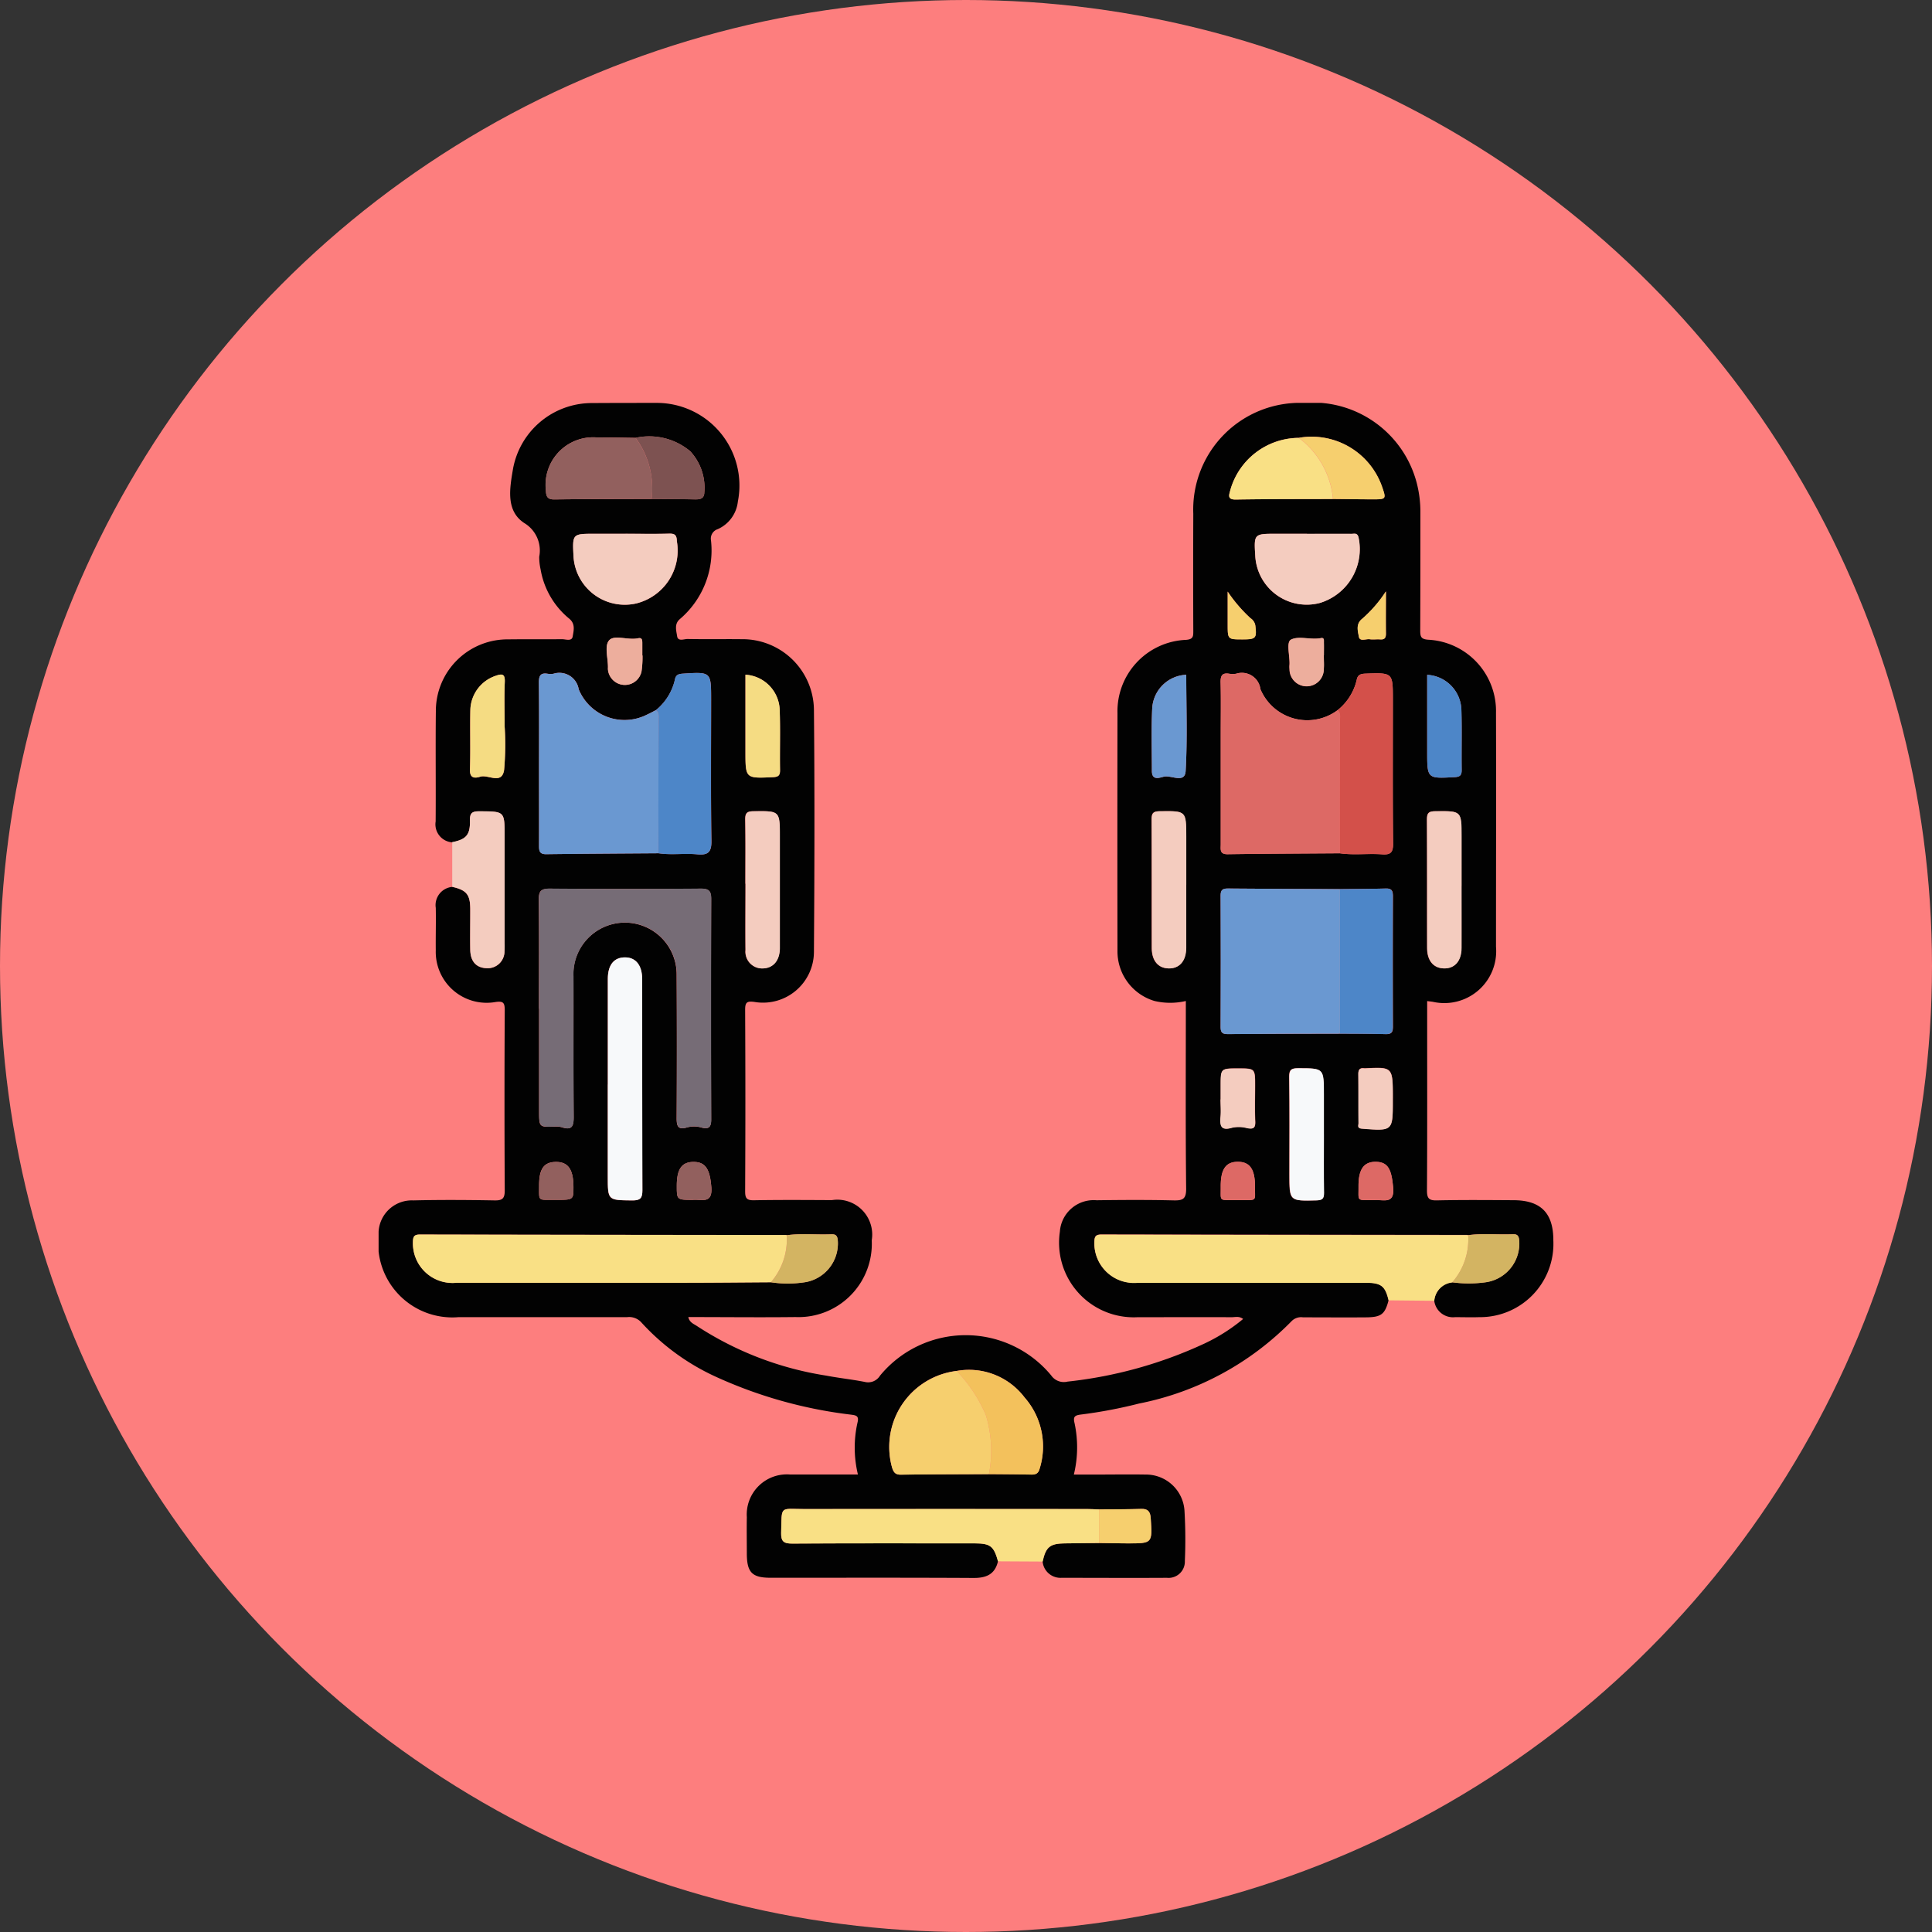 <svg xmlns="http://www.w3.org/2000/svg" xmlns:xlink="http://www.w3.org/1999/xlink" width="79" height="79" viewBox="0 0 79 79">
  <rect x="0" y="0" width="79" height="79" fill="#333333" stroke="none"/>
  <defs>
    <clipPath id="clip-path">
      <rect id="Rectángulo_312953" data-name="Rectángulo 312953" width="48.038" height="48.05" fill="none"/>
    </clipPath>
  </defs>
  <g id="i4" transform="translate(-521 -3866)">
    <circle id="Elipse_8224" data-name="Elipse 8224" cx="39.5" cy="39.5" r="39.5" transform="translate(521 3866)" fill="#fd7e7e"/>
    <g id="Grupo_996097" data-name="Grupo 996097" transform="translate(536.481 3882.475)">
      <g id="Grupo_996096" data-name="Grupo 996096" clip-path="url(#clip-path)">
        <path id="Trazado_658792" data-name="Trazado 658792" d="M41.3,36.691c-.145.563-.295.69-.877.7-.874.008-1.749,0-2.623,0a.541.541,0,0,0-.464.154A11.973,11.973,0,0,1,31.1,40.915a19.434,19.434,0,0,1-2.388.452c-.252.032-.315.095-.255.344a4.7,4.7,0,0,1-.027,2.109h.917c.672,0,1.343-.011,2.014,0A1.577,1.577,0,0,1,32.954,45.3a20.279,20.279,0,0,1,.015,2.059.666.666,0,0,1-.734.683c-1.436.009-2.873,0-4.31,0a.733.733,0,0,1-.772-.664c.133-.6.3-.738.916-.744l1.392-.015c.388.005.775.014,1.163.015,1.021,0,1.015,0,.95-1.022-.017-.268-.108-.4-.392-.387-.573.016-1.148.014-1.721.019-.172-.005-.343-.015-.515-.015q-5.767,0-11.534,0c-1.021,0-.921-.161-.951.958-.01.377.108.457.465.454,2.485-.015,4.97-.009,7.455-.008.634,0,.778.115.947.733-.124.535-.478.685-1,.682-2.766-.016-5.531-.007-8.3-.008-.753,0-.966-.216-.97-.978,0-.5-.009-1,0-1.5a1.641,1.641,0,0,1,1.771-1.744c.919,0,1.838,0,2.772,0a4.672,4.672,0,0,1-.017-2.126c.074-.289-.078-.295-.286-.324A18.537,18.537,0,0,1,13.746,39.8a9.389,9.389,0,0,1-3-2.2.669.669,0,0,0-.577-.217q-3.446,0-6.891,0A3.033,3.033,0,0,1,0,34.031,1.359,1.359,0,0,1,1.418,32.61c1.109-.027,2.219-.02,3.328,0,.329.006.415-.089.413-.416q-.02-3.68,0-7.36c0-.306-.056-.382-.379-.336a2.081,2.081,0,0,1-2.441-2.115c-.006-.578.011-1.157,0-1.734a.747.747,0,0,1,.672-.858c.579.132.732.312.738.893.006.562-.006,1.125,0,1.687.009.472.248.73.661.746a.687.687,0,0,0,.738-.681,3.175,3.175,0,0,0,.005-.328q0-2.2,0-4.4c0-1.01,0-1-1.028-1.005-.3,0-.4.067-.389.381.012.591-.16.769-.734.884a.738.738,0,0,1-.668-.855c.011-1.5-.008-3,.008-4.5A2.93,2.93,0,0,1,5.3,9.669c.735-.009,1.47,0,2.2-.007.152,0,.4.1.437-.108.038-.237.123-.516-.142-.733A3.32,3.32,0,0,1,6.624,6.8a2.248,2.248,0,0,1-.055-.51,1.308,1.308,0,0,0-.609-1.376c-.758-.494-.6-1.4-.472-2.163A3.279,3.279,0,0,1,8.748.006C9.639,0,10.531,0,11.422,0a3.379,3.379,0,0,1,3.269,4.036,1.4,1.4,0,0,1-.822,1.126.407.407,0,0,0-.277.457,3.683,3.683,0,0,1-1.275,3.223c-.235.2-.142.475-.109.7s.282.11.428.112c.735.014,1.47,0,2.2.008a2.921,2.921,0,0,1,2.966,2.888c.032,3.3.023,6.6,0,9.9a2.083,2.083,0,0,1-2.43,2.045c-.314-.044-.385.016-.383.331q.019,3.706,0,7.412c0,.284.064.371.359.366,1.063-.019,2.127-.011,3.19-.006a1.426,1.426,0,0,1,1.628,1.641,3,3,0,0,1-3.114,3.141c-1.453.017-2.906,0-4.386,0,.046.227.227.28.354.368a13.442,13.442,0,0,0,5.288,2.027c.521.1,1.051.154,1.571.257a.57.57,0,0,0,.625-.256,4.536,4.536,0,0,1,7-.009.629.629,0,0,0,.669.252,17.762,17.762,0,0,0,5.608-1.561,7.347,7.347,0,0,0,1.571-1c-.164-.126-.322-.071-.468-.072-1.282-.005-2.564,0-3.847,0a3.052,3.052,0,0,1-3.179-3.494,1.385,1.385,0,0,1,1.5-1.288c1.048-.014,2.1-.02,3.143.005.383.009.526-.05.521-.491-.027-2.392-.013-4.785-.013-7.177v-.485a2.8,2.8,0,0,1-1.278,0A2.114,2.114,0,0,1,30.214,22.4q-.008-4.856,0-9.711a2.922,2.922,0,0,1,2.8-3c.306-.022.3-.151.3-.373q-.009-2.392,0-4.785A4.362,4.362,0,0,1,37.828,0,4.4,4.4,0,0,1,42.447,3.26,4.726,4.726,0,0,1,42.6,4.511c0,1.6,0,3.19-.006,4.785,0,.254.019.368.336.388a2.921,2.921,0,0,1,2.762,2.987c.009,3.19,0,6.38,0,9.57A2.121,2.121,0,0,1,43.1,24.487l-.223-.028v.564c0,2.392.007,4.785-.008,7.177,0,.327.08.417.409.409,1.047-.023,2.1-.013,3.143-.007,1.111.006,1.621.533,1.616,1.652a3,3,0,0,1-3.032,3.13c-.328.011-.657,0-.985,0a.772.772,0,0,1-.854-.679.821.821,0,0,1,.731-.748,5.094,5.094,0,0,0,1.393-.005,1.6,1.6,0,0,0,1.35-1.694c-.013-.2-.075-.276-.274-.267-.6.027-1.211-.044-1.815.04a.2.2,0,0,0-.045-.011q-7.478-.008-14.955-.019c-.236,0-.278.09-.283.3a1.619,1.619,0,0,0,1.784,1.669c3.094,0,6.189,0,9.283,0,.658,0,.821.127.962.711M39.03,3.928c.53.005,1.059.013,1.589.015.591,0,.592,0,.4-.552a3.049,3.049,0,0,0-3.391-1.963,2.928,2.928,0,0,0-2.8,2.14c-.047.19-.138.387.226.382,1.326-.022,2.652-.017,3.979-.022m-27.866,0c.593,0,1.186.007,1.779.016.21,0,.37-.029.374-.294a2.185,2.185,0,0,0-.577-1.673,2.609,2.609,0,0,0-2.233-.547c-.531-.007-1.062-.019-1.592-.019a1.946,1.946,0,0,0-2.075,2.17c.009.249.064.368.342.365,1.328-.015,2.655-.014,3.983-.019M24.956,43.8c.576.005,1.152.007,1.728.019.177,0,.288-.037.342-.228a3.038,3.038,0,0,0-.617-2.932,2.849,2.849,0,0,0-2.77-1.078A3.129,3.129,0,0,0,21,43.544c.064.189.134.283.351.28,1.2-.015,2.4-.015,3.605-.021m14.36-23.922c-1.528-.007-3.056-.012-4.583-.025-.213,0-.3.053-.3.287q.012,2.69,0,5.381c0,.231.081.287.3.285,1.528-.012,3.056-.013,4.584-.017.625,0,1.25,0,1.874.018.231.006.289-.081.288-.3q-.01-2.672,0-5.345c0-.209-.048-.315-.284-.309-.624.017-1.249.017-1.873.024M16.689,34.035a.2.2,0,0,0-.045-.011q-7.48-.008-14.959-.019c-.24,0-.274.1-.279.306a1.619,1.619,0,0,0,1.788,1.665q4.666.007,9.332,0c1.172,0,2.344-.013,3.516-.02a4.637,4.637,0,0,0,1.436-.009,1.607,1.607,0,0,0,1.3-1.688c-.013-.2-.078-.274-.275-.265-.6.027-1.21-.044-1.813.04M11.339,12.563c-.125.063-.248.132-.375.189a2.026,2.026,0,0,1-2.78-1.043.8.8,0,0,0-1.034-.635.751.751,0,0,1-.234,0c-.3-.049-.363.087-.36.367.014,1.219.006,2.438.006,3.658,0,1,0,2,0,3,0,.212.015.357.291.353,1.53-.02,3.061-.027,4.591-.038.528.08,1.061-.006,1.588.044.439.041.586-.082.579-.553-.029-1.921-.012-3.843-.012-5.764,0-1.15,0-1.145-1.157-1.071-.183.012-.29.053-.324.247a2.253,2.253,0,0,1-.776,1.245m27.967,5.854c.574.081,1.152,0,1.726.042.343.025.452-.074.448-.435-.019-1.965-.009-3.93-.009-5.894,0-1.1,0-1.1-1.115-1.06-.2.007-.324.045-.363.258a2.232,2.232,0,0,1-.784,1.238,2.076,2.076,0,0,1-3.153-.861.764.764,0,0,0-.994-.631.948.948,0,0,1-.28,0c-.308-.05-.36.1-.353.372.017.687.005,1.374.005,2.062q0,2.273,0,4.546c0,.2-.053.406.282.4,1.529-.022,3.059-.027,4.588-.038M6.562,24.768v4.174c0,.677,0,.675.652.652a.814.814,0,0,1,.278.025c.424.141.487-.056.484-.434-.016-1.907,0-3.814-.009-5.722a2.108,2.108,0,0,1,2.677-2.132,2.118,2.118,0,0,1,1.543,2.062q.016,2.931,0,5.862c0,.319.061.479.412.375a1.078,1.078,0,0,1,.6,0c.3.085.406-.015.4-.339q-.016-4.5,0-9c0-.322-.086-.43-.419-.428q-3.1.02-6.19,0c-.36,0-.444.112-.44.453.017,1.485.007,2.97.007,4.455m2.813,3.1v3.753c0,.991,0,.977,1,.987.327,0,.417-.086.415-.415-.013-2.877-.006-5.755-.009-8.632,0-.557-.253-.88-.679-.89-.466-.011-.724.3-.725.881q0,2.158,0,4.316M10.1,5.352H8.832c-.906,0-.906,0-.859.924A2.1,2.1,0,0,0,10.538,8.2,2.227,2.227,0,0,0,12.2,5.663c-.007-.245-.068-.323-.316-.316-.594.017-1.188.005-1.782.005m27.863,0H36.7c-.91,0-.91,0-.852.925a2.107,2.107,0,0,0,2.651,1.9A2.3,2.3,0,0,0,40.067,5.5c-.051-.194-.175-.141-.284-.142-.608-.005-1.215,0-1.823,0M15,19.66c0,.906-.007,1.811,0,2.716a.683.683,0,0,0,.715.747c.417-.012.685-.324.687-.836.006-1.514,0-3.028,0-4.543,0-1.071,0-1.061-1.078-1.047-.266,0-.34.077-.335.34.016.874.006,1.748.007,2.623m29.281.094V17.739c0-1.065,0-1.055-1.079-1.042-.267,0-.336.078-.334.34.011,1.749,0,3.5.007,5.248,0,.52.256.824.679.838.444.014.722-.3.726-.838.005-.844,0-1.687,0-2.53m-11.258-.049V17.737c0-1.064,0-1.053-1.081-1.04-.27,0-.334.083-.332.342.011,1.749,0,3.5.007,5.248,0,.518.258.823.681.836.444.013.721-.3.724-.84.005-.859,0-1.718,0-2.577m5.629,10.2V28.269c0-1.073,0-1.061-1.052-1.064-.285,0-.366.064-.362.358.018,1.326.008,2.653.008,3.979,0,1.1,0,1.092,1.1,1.066.243-.006.317-.067.313-.313-.015-.8-.006-1.592-.006-2.388M5.153,13.194c0-.592-.019-1.185.007-1.775.015-.344-.11-.35-.375-.257a1.515,1.515,0,0,0-1.032,1.367c-.02.825.01,1.651-.016,2.476-.012.377.24.337.42.281.329-.1.879.339.975-.273a11.8,11.8,0,0,0,.02-1.819m27.873-2.077a1.454,1.454,0,0,0-1.39,1.357c-.042.857-.015,1.717-.014,2.576,0,.431.352.257.511.229.3-.053.84.288.869-.229.074-1.306.024-2.619.024-3.932m9.852,0v3.134c0,1.119,0,1.112,1.124,1.051.228-.012.289-.085.286-.3-.01-.811.013-1.623-.011-2.433a1.476,1.476,0,0,0-1.4-1.45M15,11.114v3.14c0,1.108,0,1.1,1.12,1.05.22-.01.3-.064.293-.292-.013-.812.016-1.626-.013-2.437A1.49,1.49,0,0,0,15,11.114M34.435,28.48c0,.234.018.47,0,.7-.035.368.011.592.475.452a1.285,1.285,0,0,1,.6.015c.253.052.355.014.341-.276-.023-.483-.006-.968-.006-1.452,0-.709,0-.709-.7-.709s-.706,0-.706.7v.562m7.036-.04c0-1.282,0-1.282-1.121-1.227a.276.276,0,0,1-.047,0c-.179-.023-.246.047-.243.234.009.671,0,1.343.007,2.014,0,.083-.067.2.136.217,1.267.1,1.267.106,1.267-1.145V28.44M10.793,10.329h-.01c0-.171,0-.342,0-.513,0-.114-.006-.228-.175-.191-.4.086-.93-.14-1.156.06-.246.218-.058.762-.074,1.163a.32.32,0,0,0,0,.046.695.695,0,0,0,1.373.085,4.081,4.081,0,0,0,.04-.649m27.86-.005h0c0-.172,0-.343,0-.515,0-.082.023-.22-.121-.19-.416.085-.9-.1-1.222.061-.208.106-.043.666-.062,1.022a1,1,0,0,0,0,.187.7.7,0,0,0,1.4,0c.019-.185,0-.374,0-.561M35.136,32.6c.811-.01.7.081.7-.53.008-.729-.206-1.036-.7-1.037s-.71.305-.7,1.034c.007.615-.106.523.7.533m5.616,0c.346-.024.8.177.733-.518-.066-.732-.213-1.039-.7-1.048s-.723.3-.716,1.019c.007.629-.106.537.686.547M7.24,32.588c.727,0,.727,0,.728-.519,0-.723-.212-1.032-.711-1.032s-.7.285-.694.984c0,.651-.067.559.676.567m5.619,0c.341-.031.8.182.75-.51-.055-.718-.223-1.036-.713-1.041s-.7.281-.7.974c0,.578,0,.578.668.578M41.189,7.712a5.333,5.333,0,0,1-.971,1.119c-.264.212-.173.5-.13.733.037.205.289.077.444.1.138.02.281-.005.421.006.183.014.243-.058.24-.24-.009-.572,0-1.145,0-1.718m-6.473,0V9.056c0,.612,0,.612.612.611.544,0,.581-.05.518-.568a.441.441,0,0,0-.2-.3,6.077,6.077,0,0,1-.934-1.091" transform="translate(-0.001 0)" fill="#020202"/>
        <path id="Trazado_658793" data-name="Trazado 658793" d="M167.718,183.571c-.142-.584-.3-.711-.962-.711-3.094,0-6.189,0-9.283,0a1.619,1.619,0,0,1-1.783-1.669c.005-.212.047-.3.283-.3q7.478.016,14.955.019a.207.207,0,0,1,.046.01,2.669,2.669,0,0,1-.655,1.927.821.821,0,0,0-.731.748l-1.869-.019" transform="translate(-126.42 -146.88)" fill="#f9e085"/>
        <path id="Trazado_658794" data-name="Trazado 658794" d="M100.554,241.948l-1.392.015c-.616.006-.783.142-.916.744l-1.824-.01c-.169-.618-.313-.733-.947-.733-2.485,0-4.97-.008-7.455.008-.357,0-.475-.077-.465-.454.03-1.12-.07-.957.951-.958q5.767-.007,11.534,0c.171,0,.343.01.515.015q0,.688,0,1.376" transform="translate(-71.094 -195.329)" fill="#f9e085"/>
        <path id="Trazado_658795" data-name="Trazado 658795" d="M15.966,90.083c.574-.114.747-.293.734-.884-.007-.314.091-.383.389-.381,1.027.006,1.028-.005,1.028,1.005q0,2.2,0,4.4a3.172,3.172,0,0,1-.005.328.688.688,0,0,1-.738.681c-.413-.017-.652-.274-.661-.747-.011-.562,0-1.124,0-1.687-.006-.581-.159-.761-.738-.893q0-.914,0-1.828" transform="translate(-12.964 -72.121)" fill="#f4ccbf"/>
        <path id="Trazado_658796" data-name="Trazado 658796" d="M34.87,110.545c0-1.485.01-2.97-.007-4.455,0-.342.08-.457.44-.454q3.1.025,6.19,0c.333,0,.42.106.419.428q-.016,4.5,0,9c0,.325-.1.424-.4.34a1.078,1.078,0,0,0-.6,0c-.351.1-.414-.056-.412-.375q.017-2.931,0-5.862a2.118,2.118,0,0,0-1.543-2.062,2.108,2.108,0,0,0-2.677,2.132c0,1.907-.007,3.815.009,5.722,0,.379-.059.575-.484.434a.81.81,0,0,0-.278-.025c-.652.023-.652.024-.652-.652v-4.174" transform="translate(-28.308 -85.777)" fill="#766c76"/>
        <path id="Trazado_658797" data-name="Trazado 658797" d="M188.011,66.165c-1.53.011-3.059.015-4.588.038-.335,0-.282-.2-.282-.4q0-2.273,0-4.546c0-.687.011-1.375-.005-2.062-.007-.271.045-.423.353-.372a.948.948,0,0,0,.281,0,.764.764,0,0,1,.994.631,2.077,2.077,0,0,0,3.153.861c.134.1.1.25.1.387q0,2.732-.008,5.464" transform="translate(-148.706 -47.748)" fill="#dd6965"/>
        <path id="Trazado_658798" data-name="Trazado 658798" d="M39.751,66.149c-1.53.011-3.061.018-4.591.038-.276,0-.293-.141-.291-.353.006-1,0-2,0-3,0-1.219.008-2.439-.006-3.658,0-.279.06-.416.36-.367a.756.756,0,0,0,.234,0,.8.8,0,0,1,1.034.635,2.026,2.026,0,0,0,2.78,1.043c.128-.057.25-.125.375-.189.138.1.11.247.11.384q0,2.734-.008,5.468" transform="translate(-28.31 -47.733)" fill="#6a98d1"/>
        <path id="Trazado_658799" data-name="Trazado 658799" d="M22.107,182.837c-1.172.007-2.344.019-3.516.02q-4.666,0-9.332,0a1.619,1.619,0,0,1-1.788-1.665c0-.208.039-.307.279-.306q7.479.016,14.959.019a.213.213,0,0,1,.046.01,2.676,2.676,0,0,1-.648,1.922" transform="translate(-6.067 -146.879)" fill="#f9e085"/>
        <path id="Trazado_658800" data-name="Trazado 658800" d="M188.024,111.558c-1.528,0-3.056.006-4.584.018-.216,0-.3-.054-.3-.285q.012-2.691,0-5.381c0-.234.089-.288.3-.287,1.528.013,3.056.018,4.583.025q0,2.955,0,5.91" transform="translate(-148.712 -85.766)" fill="#6a98d1"/>
        <path id="Trazado_658801" data-name="Trazado 658801" d="M60.412,66.115q0-2.734.008-5.468c0-.137.028-.285-.11-.384a2.252,2.252,0,0,0,.776-1.245c.034-.194.141-.235.324-.247,1.157-.074,1.157-.079,1.157,1.071,0,1.921-.017,3.843.012,5.764.007.471-.14.594-.579.553-.527-.049-1.06.036-1.588-.044" transform="translate(-48.972 -47.7)" fill="#4d86c8"/>
        <path id="Trazado_658802" data-name="Trazado 658802" d="M208.66,66.18q0-2.732.008-5.464c0-.137.03-.285-.1-.387a2.231,2.231,0,0,0,.783-1.238c.038-.213.164-.251.363-.258,1.115-.039,1.115-.045,1.115,1.06,0,1.965-.01,3.93.009,5.894,0,.361-.106.46-.448.435-.574-.042-1.152.039-1.726-.042" transform="translate(-169.355 -47.763)" fill="#d3504a"/>
        <path id="Trazado_658803" data-name="Trazado 658803" d="M115.061,214.782c-1.2.005-2.4.006-3.605.021-.217,0-.287-.092-.351-.28a3.129,3.129,0,0,1,2.64-3.959,5.986,5.986,0,0,1,1.19,1.8,5,5,0,0,1,.127,2.419" transform="translate(-90.105 -170.978)" fill="#f6cf6e"/>
        <path id="Trazado_658804" data-name="Trazado 658804" d="M49.864,125.8q0-2.158,0-4.316c0-.582.259-.892.725-.881.426.01.679.332.679.89,0,2.877,0,5.755.009,8.632,0,.329-.088.418-.415.415-1-.01-1,0-1-.987V125.8" transform="translate(-40.489 -97.931)" fill="#f7f9fa"/>
        <path id="Trazado_658805" data-name="Trazado 658805" d="M209.11,111.562q0-2.955,0-5.91c.625-.007,1.249-.006,1.873-.024.236-.007.284.1.284.309q-.008,2.672,0,5.345c0,.217-.057.3-.288.3-.624-.017-1.249-.014-1.874-.018" transform="translate(-169.798 -85.771)" fill="#4d86c8"/>
        <path id="Trazado_658806" data-name="Trazado 658806" d="M44.463,28.443c.594,0,1.189.011,1.782-.005.248-.007.309.071.316.316A2.227,2.227,0,0,1,44.9,31.291a2.1,2.1,0,0,1-2.565-1.923c-.047-.924-.047-.924.859-.924h1.266" transform="translate(-34.366 -23.092)" fill="#f4ccbf"/>
        <path id="Trazado_658807" data-name="Trazado 658807" d="M192.7,28.453c.608,0,1.216,0,1.823,0,.109,0,.233-.052.284.142a2.3,2.3,0,0,1-1.57,2.683,2.107,2.107,0,0,1-2.651-1.9c-.058-.925-.058-.925.852-.925H192.7" transform="translate(-154.736 -23.101)" fill="#f4ccbf"/>
        <path id="Trazado_658808" data-name="Trazado 658808" d="M40.694,10.032c-1.328,0-2.655,0-3.983.019-.278,0-.333-.116-.342-.365a1.946,1.946,0,0,1,2.075-2.17c.531,0,1.062.012,1.592.019a3.475,3.475,0,0,1,.657,2.5" transform="translate(-29.53 -6.103)" fill="#92605e"/>
        <path id="Trazado_658809" data-name="Trazado 658809" d="M79.781,91.769c0-.874.009-1.749-.006-2.623,0-.263.069-.337.335-.34,1.078-.014,1.078-.024,1.078,1.047,0,1.514,0,3.029,0,4.543,0,.512-.269.824-.687.836a.683.683,0,0,1-.715-.747c-.01-.905,0-1.811,0-2.716" transform="translate(-64.778 -72.108)" fill="#f4ccbf"/>
        <path id="Trazado_658810" data-name="Trazado 658810" d="M229.461,91.865c0,.844,0,1.687,0,2.53,0,.538-.282.852-.726.838-.423-.014-.678-.318-.679-.838,0-1.749,0-3.5-.007-5.248,0-.262.067-.337.334-.34,1.079-.013,1.079-.023,1.079,1.042v2.015" transform="translate(-185.176 -72.11)" fill="#f4ccbf"/>
        <path id="Trazado_658811" data-name="Trazado 658811" d="M169.574,91.814c0,.859,0,1.718,0,2.577,0,.539-.28.853-.724.84-.423-.012-.679-.317-.681-.836,0-1.749,0-3.5-.007-5.248,0-.259.062-.338.332-.342,1.081-.013,1.081-.024,1.081,1.04v1.968" transform="translate(-136.548 -72.108)" fill="#f4ccbf"/>
        <path id="Trazado_658812" data-name="Trazado 658812" d="M127.058,214.593a5,5,0,0,0-.127-2.419,5.987,5.987,0,0,0-1.19-1.8,2.849,2.849,0,0,1,2.77,1.078,3.039,3.039,0,0,1,.617,2.932c-.054.192-.165.232-.342.228-.576-.012-1.152-.014-1.728-.019" transform="translate(-102.102 -170.789)" fill="#f3c15c"/>
        <path id="Trazado_658813" data-name="Trazado 658813" d="M189.252,10.1c-1.326.005-2.653,0-3.979.022-.364.006-.273-.191-.226-.381a2.928,2.928,0,0,1,2.8-2.14,3.515,3.515,0,0,1,1.4,2.5" transform="translate(-150.222 -6.17)" fill="#f9e085"/>
        <path id="Trazado_658814" data-name="Trazado 658814" d="M199.509,147.418c0,.8-.009,1.592.006,2.388,0,.246-.07.307-.313.313-1.1.026-1.1.035-1.1-1.065,0-1.327.01-2.653-.008-3.979,0-.294.077-.358.362-.358,1.052,0,1.052-.009,1.052,1.063v1.639" transform="translate(-160.853 -117.51)" fill="#f7f9fa"/>
        <path id="Trazado_658815" data-name="Trazado 658815" d="M21.291,61.184A11.78,11.78,0,0,1,21.271,63c-.1.612-.646.171-.975.273-.18.056-.432.1-.42-.281.026-.825,0-1.651.016-2.476a1.515,1.515,0,0,1,1.032-1.367c.265-.093.391-.086.375.257-.026.591-.007,1.183-.007,1.775" transform="translate(-16.139 -47.99)" fill="#f5dc83"/>
        <path id="Trazado_658816" data-name="Trazado 658816" d="M169.565,59.136c0,1.313.05,2.626-.025,3.932-.029.518-.57.176-.869.23-.159.028-.511.2-.511-.229,0-.859-.028-1.719.014-2.575a1.454,1.454,0,0,1,1.39-1.357" transform="translate(-136.539 -48.019)" fill="#6a98d1"/>
        <path id="Trazado_658817" data-name="Trazado 658817" d="M228.08,59.144a1.476,1.476,0,0,1,1.4,1.45c.023.81,0,1.622.011,2.433,0,.216-.058.289-.286.3-1.125.061-1.124.069-1.124-1.051Z" transform="translate(-185.202 -48.025)" fill="#4d86c8"/>
        <path id="Trazado_658818" data-name="Trazado 658818" d="M79.805,59.117a1.49,1.49,0,0,1,1.4,1.461c.029.811,0,1.625.013,2.437,0,.228-.073.282-.293.292-1.12.052-1.12.058-1.12-1.05v-3.14" transform="translate(-64.802 -48.003)" fill="#f5dc83"/>
        <path id="Trazado_658819" data-name="Trazado 658819" d="M56.543,10a3.475,3.475,0,0,0-.657-2.5,2.609,2.609,0,0,1,2.233.547A2.185,2.185,0,0,1,58.7,9.726c0,.264-.164.3-.374.293-.593-.009-1.186-.011-1.779-.016" transform="translate(-45.38 -6.074)" fill="#7d5251"/>
        <path id="Trazado_658820" data-name="Trazado 658820" d="M201.544,10.058a3.515,3.515,0,0,0-1.4-2.5,3.049,3.049,0,0,1,3.391,1.963c.194.551.193.554-.4.552-.53,0-1.059-.01-1.589-.015" transform="translate(-162.515 -6.13)" fill="#f6cf6e"/>
        <path id="Trazado_658821" data-name="Trazado 658821" d="M85.325,182.782a2.676,2.676,0,0,0,.648-1.922c.6-.084,1.209-.013,1.813-.039.2-.009.262.062.275.265a1.607,1.607,0,0,1-1.3,1.688,4.633,4.633,0,0,1-1.436.009" transform="translate(-69.284 -146.824)" fill="#d3b462"/>
        <path id="Trazado_658822" data-name="Trazado 658822" d="M233.507,182.787a2.669,2.669,0,0,0,.655-1.927c.6-.084,1.21-.013,1.815-.04.2-.009.261.065.274.267a1.6,1.6,0,0,1-1.35,1.694,5.1,5.1,0,0,1-1.394.005" transform="translate(-189.609 -146.825)" fill="#d3b462"/>
        <path id="Trazado_658823" data-name="Trazado 658823" d="M183.1,146.022v-.562c0-.7,0-.7.706-.7s.7,0,.7.709c0,.484-.017.969.006,1.452.014.289-.087.328-.341.276a1.289,1.289,0,0,0-.6-.015c-.464.14-.511-.084-.476-.452.022-.232,0-.468,0-.7" transform="translate(-148.671 -117.542)" fill="#f4ccbf"/>
        <path id="Trazado_658824" data-name="Trazado 658824" d="M214.486,145.906V146c0,1.251,0,1.243-1.267,1.145-.2-.016-.136-.134-.136-.217-.007-.671,0-1.343-.007-2.014,0-.186.065-.257.243-.233a.282.282,0,0,0,.047,0c1.12-.056,1.12-.056,1.12,1.227" transform="translate(-173.016 -117.466)" fill="#f4ccbf"/>
        <path id="Trazado_658825" data-name="Trazado 658825" d="M156.706,241.958q0-.688,0-1.376c.574-.005,1.148,0,1.721-.019.284-.008.375.12.392.387.065,1.023.071,1.024-.95,1.022-.388,0-.775-.01-1.163-.015" transform="translate(-127.246 -195.338)" fill="#f6cf6e"/>
        <path id="Trazado_658826" data-name="Trazado 658826" d="M51.057,51.79a4.083,4.083,0,0,1-.04.649.695.695,0,0,1-1.373-.085.322.322,0,0,1,0-.047c.016-.4-.172-.945.074-1.163.226-.2.76.026,1.156-.06.169-.037.174.077.175.191,0,.171,0,.342,0,.513h.01" transform="translate(-40.265 -41.46)" fill="#edae9d"/>
        <path id="Trazado_658827" data-name="Trazado 658827" d="M199.346,51.833c0,.187.015.376,0,.561a.7.7,0,0,1-1.4,0,1,1,0,0,1,0-.187c.018-.356-.146-.917.062-1.022.327-.165.806.023,1.222-.061.145-.03.118.108.121.19.007.171,0,.343,0,.515h0" transform="translate(-160.694 -41.509)" fill="#edae9d"/>
        <path id="Trazado_658828" data-name="Trazado 658828" d="M183.867,166.619c-.806-.01-.693.082-.7-.533-.008-.729.207-1.035.7-1.034s.709.308.7,1.037c-.007.611.108.52-.7.53" transform="translate(-148.731 -134.023)" fill="#dd6965"/>
        <path id="Trazado_658829" data-name="Trazado 658829" d="M213.8,166.623c-.792-.01-.679.082-.686-.547-.008-.722.214-1.029.716-1.019s.638.317.7,1.048c.062.695-.387.494-.733.517" transform="translate(-173.044 -134.027)" fill="#dd6965"/>
        <path id="Trazado_658830" data-name="Trazado 658830" d="M35.587,166.646c-.744-.008-.672.084-.676-.567,0-.7.2-.983.694-.984s.712.308.711,1.032c0,.519,0,.519-.728.519" transform="translate(-28.347 -134.058)" fill="#92605e"/>
        <path id="Trazado_658831" data-name="Trazado 658831" d="M65.516,166.645c-.668,0-.668,0-.667-.578,0-.693.208-.979.7-.974s.659.324.713,1.041c.053.692-.409.479-.751.51" transform="translate(-52.657 -134.057)" fill="#92605e"/>
        <path id="Trazado_658832" data-name="Trazado 658832" d="M214.116,41.021c0,.573-.005,1.145,0,1.718,0,.182-.057.255-.24.24-.14-.011-.283.014-.421-.006-.154-.022-.406.107-.444-.1-.043-.235-.134-.522.13-.733a5.334,5.334,0,0,0,.971-1.119" transform="translate(-172.928 -33.309)" fill="#f6cf6e"/>
        <path id="Trazado_658833" data-name="Trazado 658833" d="M184.662,41.029a6.077,6.077,0,0,0,.934,1.091.441.441,0,0,1,.2.3c.064.518.027.568-.518.568-.612,0-.612,0-.612-.611V41.029" transform="translate(-149.946 -33.316)" fill="#f6cf6e"/>
      </g>
    </g>
  </g>
</svg>
